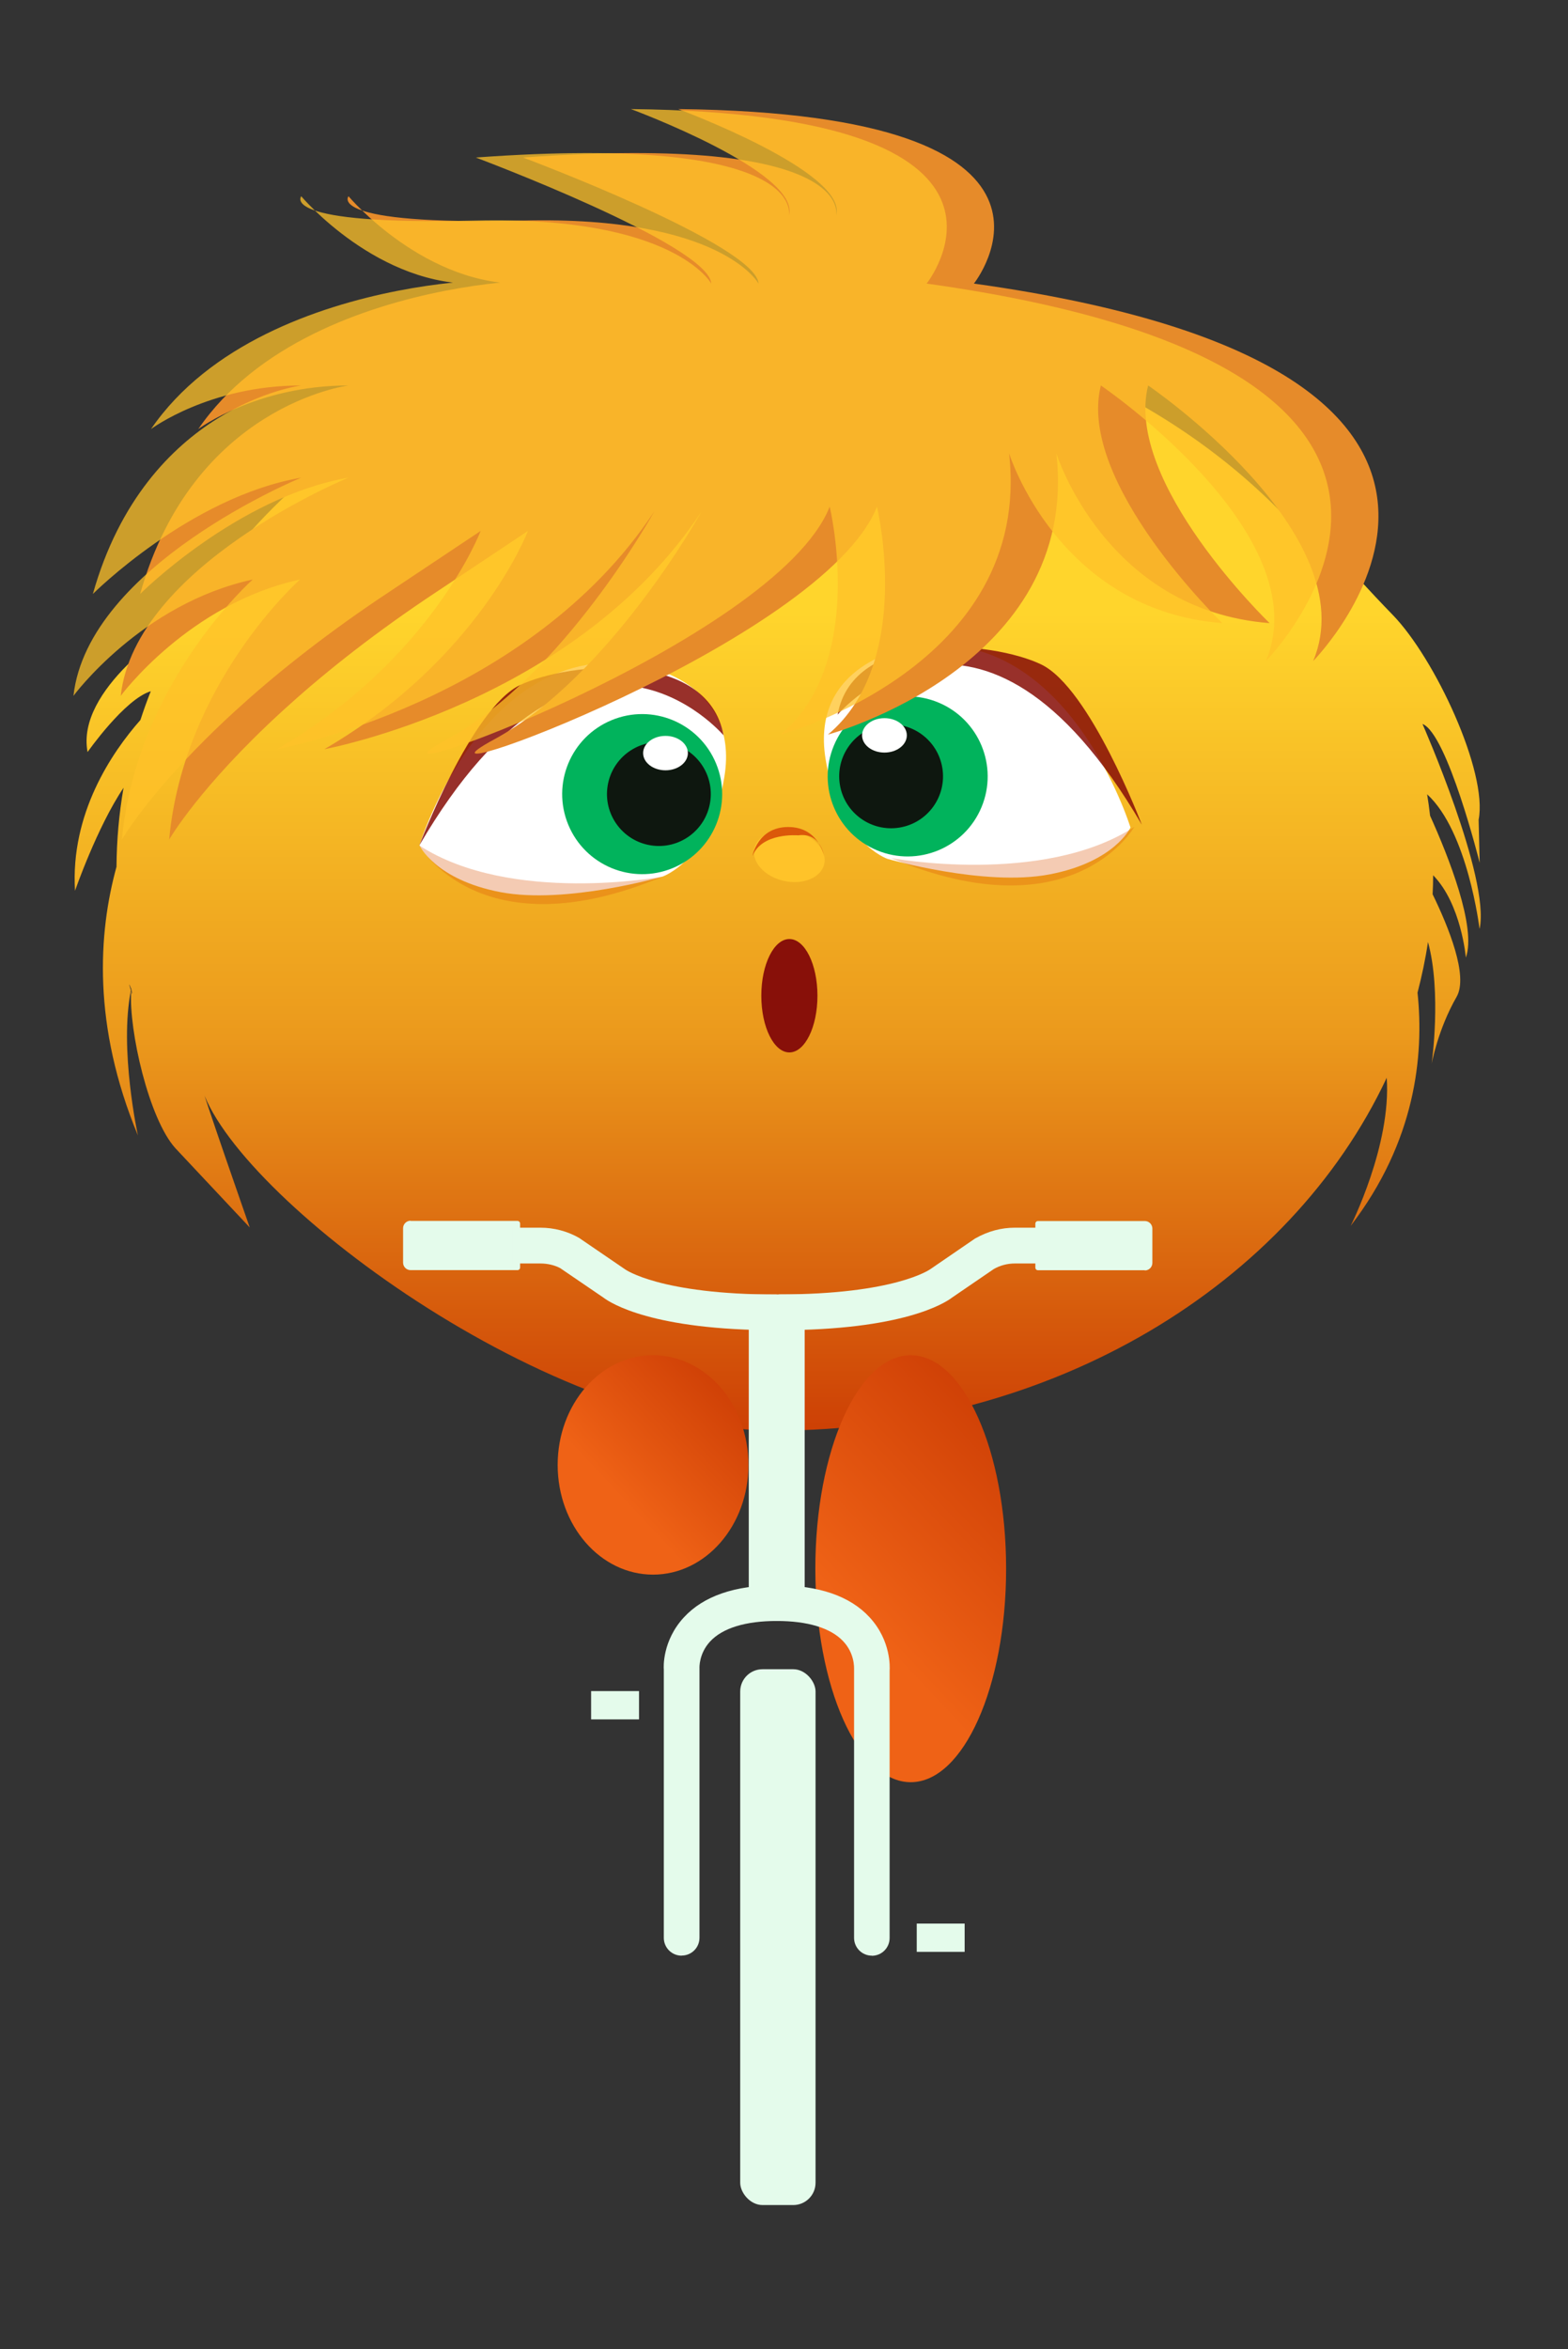 <?xml version="1.0" encoding="UTF-8"?>
<svg id="Layer_1" data-name="Layer 1" xmlns="http://www.w3.org/2000/svg" xmlns:xlink="http://www.w3.org/1999/xlink" viewBox="0 0 148.6 222.51">
  <rect x="0" y="0" width="148.6" height="222.51" fill="#333333" stroke="none"/>
  <defs>
    <style>
      .cls-1 {
        fill: #01b35c;
      }

      .cls-1, .cls-2, .cls-3, .cls-4, .cls-5, .cls-6, .cls-7, .cls-8, .cls-9, .cls-10, .cls-11, .cls-12, .cls-13, .cls-14, .cls-15 {
        stroke-width: 0px;
      }

      .cls-2 {
        fill: #ffc129;
        opacity: .75;
      }

      .cls-3, .cls-8 {
        fill: #db580a;
      }

      .cls-4 {
        fill: #e68b2a;
      }

      .cls-5 {
        fill: url(#linear-gradient);
      }

      .cls-6 {
        fill: #e4fbeb;
      }

      .cls-7 {
        opacity: .86;
      }

      .cls-7, .cls-14 {
        fill: #881009;
      }

      .cls-8 {
        opacity: .31;
      }

      .cls-9 {
        fill: #ffc329;
      }

      .cls-10 {
        fill: url(#linear-gradient-4);
      }

      .cls-11 {
        fill: url(#linear-gradient-2);
      }

      .cls-12 {
        fill: url(#linear-gradient-3);
      }

      .cls-13 {
        fill: #fff;
      }

      .cls-15 {
        fill: #0e170f;
      }
    </style>
    <linearGradient id="linear-gradient" x1="12.43" y1="93.67" x2="12.43" y2="93.85" gradientUnits="userSpaceOnUse">
      <stop offset=".27" stop-color="#ffd52c"/>
      <stop offset=".65" stop-color="#eb991c"/>
      <stop offset="1" stop-color="#cd4005"/>
      <stop offset="1" stop-color="#cb3c04"/>
    </linearGradient>
    <linearGradient id="linear-gradient-2" x1="73.71" y1="29.38" x2="73.71" y2="135.49" xlink:href="#linear-gradient"/>
    <linearGradient id="linear-gradient-3" x1="81.24" y1="153.35" x2="100.02" y2="135.69" gradientUnits="userSpaceOnUse">
      <stop offset="0" stop-color="#ef6216"/>
      <stop offset="1" stop-color="#cb3c04"/>
    </linearGradient>
    <linearGradient id="linear-gradient-4" x1="58.68" y1="141.77" x2="70.55" y2="130.6" xlink:href="#linear-gradient-3"/>
  </defs>
  <g>
    <path class="cls-5" d="M12.42,93.8s0,.03.01.05c0-.06,0-.12.01-.18,0,.04-.02.09-.03.13Z"/>
    <path class="cls-11" d="M140.23,87.94c.99-4.82-5.42-19.37-5.42-19.37,2.36.92,5.42,13.15,5.42,13.15l-.1-4.08c.89-4.5-4.14-15.3-8.16-19.42-4.02-4.12-11.05-12.13-11.05-12.13,0,0,.12.83.34,2.27-11.45-11.59-28.62-18.97-47.82-18.97-24.36,0-45.46,11.87-55.74,29.17-1.42.88-10.53,6.75-9.4,12.67,0,0,3.51-5.01,5.99-5.76-.36.9-.68,1.8-.98,2.72-2.72,3.08-6.65,8.87-6.2,16.18,0,0,2.08-6.01,4.6-9.76-.43,2.45-.65,4.95-.67,7.49-1.72,6.24-2.3,15.01,2.03,25.44,0,0-1.79-8.19-.66-13.73-.13-.41-.28-.96.03-.13.17.68.09.49-.01.18-.23,3.73,1.67,12.1,4.19,14.89l7.05,7.51s-4.53-12.93-4.73-13.93c1.94,9.85,32.18,33.17,54.49,33.17,26.31,0,48.81-13.84,57.99-33.42.45,6.4-3.42,14.03-3.42,14.03,6.14-7.99,6.97-16.12,6.34-22.09.41-1.58.75-3.18.99-4.8,1.31,4.76.35,11.53.35,11.53,0,0,.59-3.25,2.36-6.33,1.14-1.97-.76-6.62-2.27-9.72.03-.6.05-1.2.05-1.8,2.67,2.72,3.1,7.8,3.1,7.8,1.03-2.87-1.66-9.61-3.39-13.44-.08-.68-.17-1.36-.28-2.03,3.86,3.53,4.96,12.71,4.96,12.71Z"/>
  </g>
  <ellipse class="cls-12" cx="86.31" cy="148.58" rx="9.04" ry="20.22"/>
  <ellipse class="cls-10" cx="61.89" cy="138.75" rx="9.04" ry="10.39"/>
  <g>
    <path class="cls-13" d="M39.75,80.07s6.05-19.72,20.98-17.05c0,0,9.4,1.43,7.92,10.55-1.28,7.89-5.85,9.45-5.85,9.45,0,0-9.16,2.66-15.36,1.48-6.2-1.18-7.68-4.43-7.68-4.43Z"/>
    <circle class="cls-1" cx="60.86" cy="75.21" r="7.58" transform="translate(-24.15 29.02) rotate(-22.5)"/>
    <circle class="cls-15" cx="62.44" cy="75.21" r="4.92" transform="translate(-21.8 124.79) rotate(-80.78)"/>
    <ellipse class="cls-13" cx="63.07" cy="71.33" rx="2.12" ry="1.63"/>
  </g>
  <g>
    <path class="cls-13" d="M107.14,78.39s-6.05-19.72-20.98-17.05c0,0-9.4,1.43-7.92,10.55,1.28,7.89,5.85,9.45,5.85,9.45,0,0,9.16,2.66,15.36,1.48,6.2-1.18,7.68-4.43,7.68-4.43Z"/>
    <circle class="cls-1" cx="86.02" cy="73.53" r="7.58" transform="translate(-14.83 124.87) rotate(-67.5)"/>
    <circle class="cls-15" cx="84.45" cy="73.53" r="4.92" transform="translate(-10.69 14.48) rotate(-9.22)"/>
    <ellipse class="cls-13" cx="83.82" cy="69.65" rx="2.12" ry="1.63"/>
  </g>
  <ellipse class="cls-9" cx="74.81" cy="81.09" rx="2.4" ry="3.39" transform="translate(-20.68 136.36) rotate(-77.37)"/>
  <path class="cls-3" d="M78.09,81.09s-.28-2.27-2.45-1.97c0,0-3.45-.3-4.33,1.97,0,0,.48-2.76,3.39-2.76s3.39,2.76,3.39,2.76Z"/>
  <ellipse class="cls-14" cx="74.81" cy="94.31" rx="2.66" ry="5.37"/>
  <path class="cls-8" d="M62.79,83.03s-14.36,2.68-23.05-2.95c0,0,5.76,10.19,23.05,2.95Z"/>
  <path class="cls-8" d="M84.45,81.27s14.36,2.68,23.05-2.95c0,0-5.76,10.19-23.05,2.95Z"/>
  <path class="cls-7" d="M68.57,69.65s-13.45-15.91-28.83,10.42c0,0,4.92-12.97,9.54-15.18s17.8-3.43,19.29,4.76Z"/>
  <path class="cls-7" d="M79.38,67.69s13.45-15.91,28.83,10.42c0,0-4.92-12.97-9.54-15.18-4.62-2.22-17.8-3.43-19.29,4.76Z"/>
  <path class="cls-4" d="M92.29,26.87s12.86-16.08-28.02-16.54c0,0,16.16,5.97,14.97,10.1,0,0,2.03-7.81-29.67-5.51,0,0,22.06,8.25,22.32,11.94,0,0-3.49-6.43-22.32-5.97-18.83.46-16.54-2.3-16.54-2.3,0,0,7.35,8.73,16.99,8.27,9.65-.46-20.21-2.3-31.23,13.78,0,0,5.51-4.13,14.24-4.13,0,0-14.7,1.84-19.75,19.75,0,0,9.19-9.19,19.75-11.02,0,0-20.21,8.27-21.59,20.67,0,0,6.43-8.73,16.99-11.02,0,0-11.02,9.76-12.4,24.63,0,0,2.88-5.01,10.78-12.22,3.48-3.18,7.94-6.78,13.57-10.58l9.65-6.43s-4.59,12.11-19.29,20.67c0,0,23.76-4.36,35.74-22.51,0,0-8.64,15.62-19.66,21.59-11.02,5.97,31.23-9.19,36.29-22.05,0,0,3.56,14.7-4.65,21.59,0,0,23.94-6.43,21.65-26.64,0,0,4.64,14.87,20.21,16.08,0,0-13.83-13.32-11.51-22.51,0,0,20.69,14.08,15.64,26.1,0,0,27.1-27.48-32.15-35.75Z"/>
  <path class="cls-2" d="M87.81,26.87s12.86-16.08-28.02-16.54c0,0,16.16,5.97,14.97,10.1,0,0,2.03-7.81-29.67-5.51,0,0,22.06,8.25,22.32,11.94,0,0-3.49-6.43-22.32-5.97-18.83.46-16.54-2.3-16.54-2.3,0,0,7.35,8.73,16.99,8.27,9.65-.46-20.21-2.3-31.23,13.78,0,0,5.51-4.13,14.24-4.13,0,0-14.7,1.84-19.75,19.75,0,0,9.19-9.19,19.75-11.02,0,0-20.21,8.27-21.59,20.67,0,0,6.43-8.73,16.99-11.02,0,0-11.02,9.76-12.4,24.63,0,0,2.88-5.01,10.78-12.22,3.48-3.18,7.94-6.78,13.57-10.58l9.65-6.43s-4.59,12.11-19.29,20.67c0,0,23.76-4.36,35.74-22.51,0,0-8.64,15.62-19.66,21.59-11.02,5.97,31.23-9.19,36.29-22.05,0,0,3.56,14.7-4.65,21.59,0,0,23.94-6.43,21.65-26.64,0,0,4.64,14.87,20.21,16.08,0,0-13.83-13.32-11.51-22.51,0,0,20.69,14.08,15.64,26.1,0,0,27.1-27.48-32.15-35.75Z"/>
  <path class="cls-6" d="M38.91,115.64h10.13c.14,0,.25.11.25.25v4.16c0,.14-.11.25-.25.25h-10.13c-.39,0-.71-.32-.71-.71v-3.26c0-.39.32-.71.71-.71Z"/>
  <path class="cls-6" d="M73.61,125.99c-11.74,0-15.72-2.55-16.44-3.1l-4.08-2.78c-.48-.26-1.16-.44-1.86-.44h-2.66v-3.39h2.66c1.27,0,2.53.33,3.64.96l4.38,2.99h0s3.29,2.38,14.35,2.38v3.39Z"/>
  <path class="cls-6" d="M98.82,115.64h10.13c.14,0,.25.11.25.25v4.16c0,.14-.11.25-.25.25h-10.13c-.39,0-.71-.32-.71-.71v-3.26c0-.39.32-.71.71-.71Z" transform="translate(207.32 235.95) rotate(-180)"/>
  <path class="cls-6" d="M73.8,125.99v-3.39c11.07,0,14.35-2.38,14.38-2.4l4.22-2.89c1.23-.7,2.49-1.03,3.77-1.03h2.66v3.39h-2.66c-.69,0-1.38.18-1.98.52l-3.95,2.7c-.71.54-4.69,3.1-16.44,3.1Z"/>
  <rect class="cls-6" x="70.96" y="122.6" width="5.3" height="28.74"/>
  <rect class="cls-6" x="86.88" y="182.19" width="4.54" height="2.68" transform="translate(178.3 367.06) rotate(-180)"/>
  <rect class="cls-6" x="56.01" y="160.17" width="4.54" height="2.68" transform="translate(116.57 323.02) rotate(-180)"/>
  <rect class="cls-6" x="70.15" y="158.1" width="7.14" height="50.75" rx="2.11" ry="2.11"/>
  <path class="cls-6" d="M64.6,185.23c-.94,0-1.69-.76-1.69-1.69v-25.43c-.02-.15-.16-2.7,1.91-4.93,1.86-2.01,4.82-3.03,8.8-3.03.94,0,1.69.76,1.69,1.69s-.76,1.69-1.69,1.69c-2.96,0-5.14.67-6.32,1.94-1.07,1.15-1.01,2.49-1.01,2.5v25.56c0,.94-.75,1.69-1.69,1.69Z"/>
  <path class="cls-6" d="M82.63,185.23c-.94,0-1.69-.76-1.69-1.69v-25.43c0-.17.06-1.52-1.05-2.68-1.18-1.24-3.35-1.9-6.28-1.9-.94,0-1.69-.76-1.69-1.69s.76-1.69,1.69-1.69c3.98,0,6.95,1.02,8.8,3.03,2.06,2.23,1.92,4.78,1.9,5.07v25.3c0,.94-.75,1.69-1.69,1.69Z"/>
</svg>